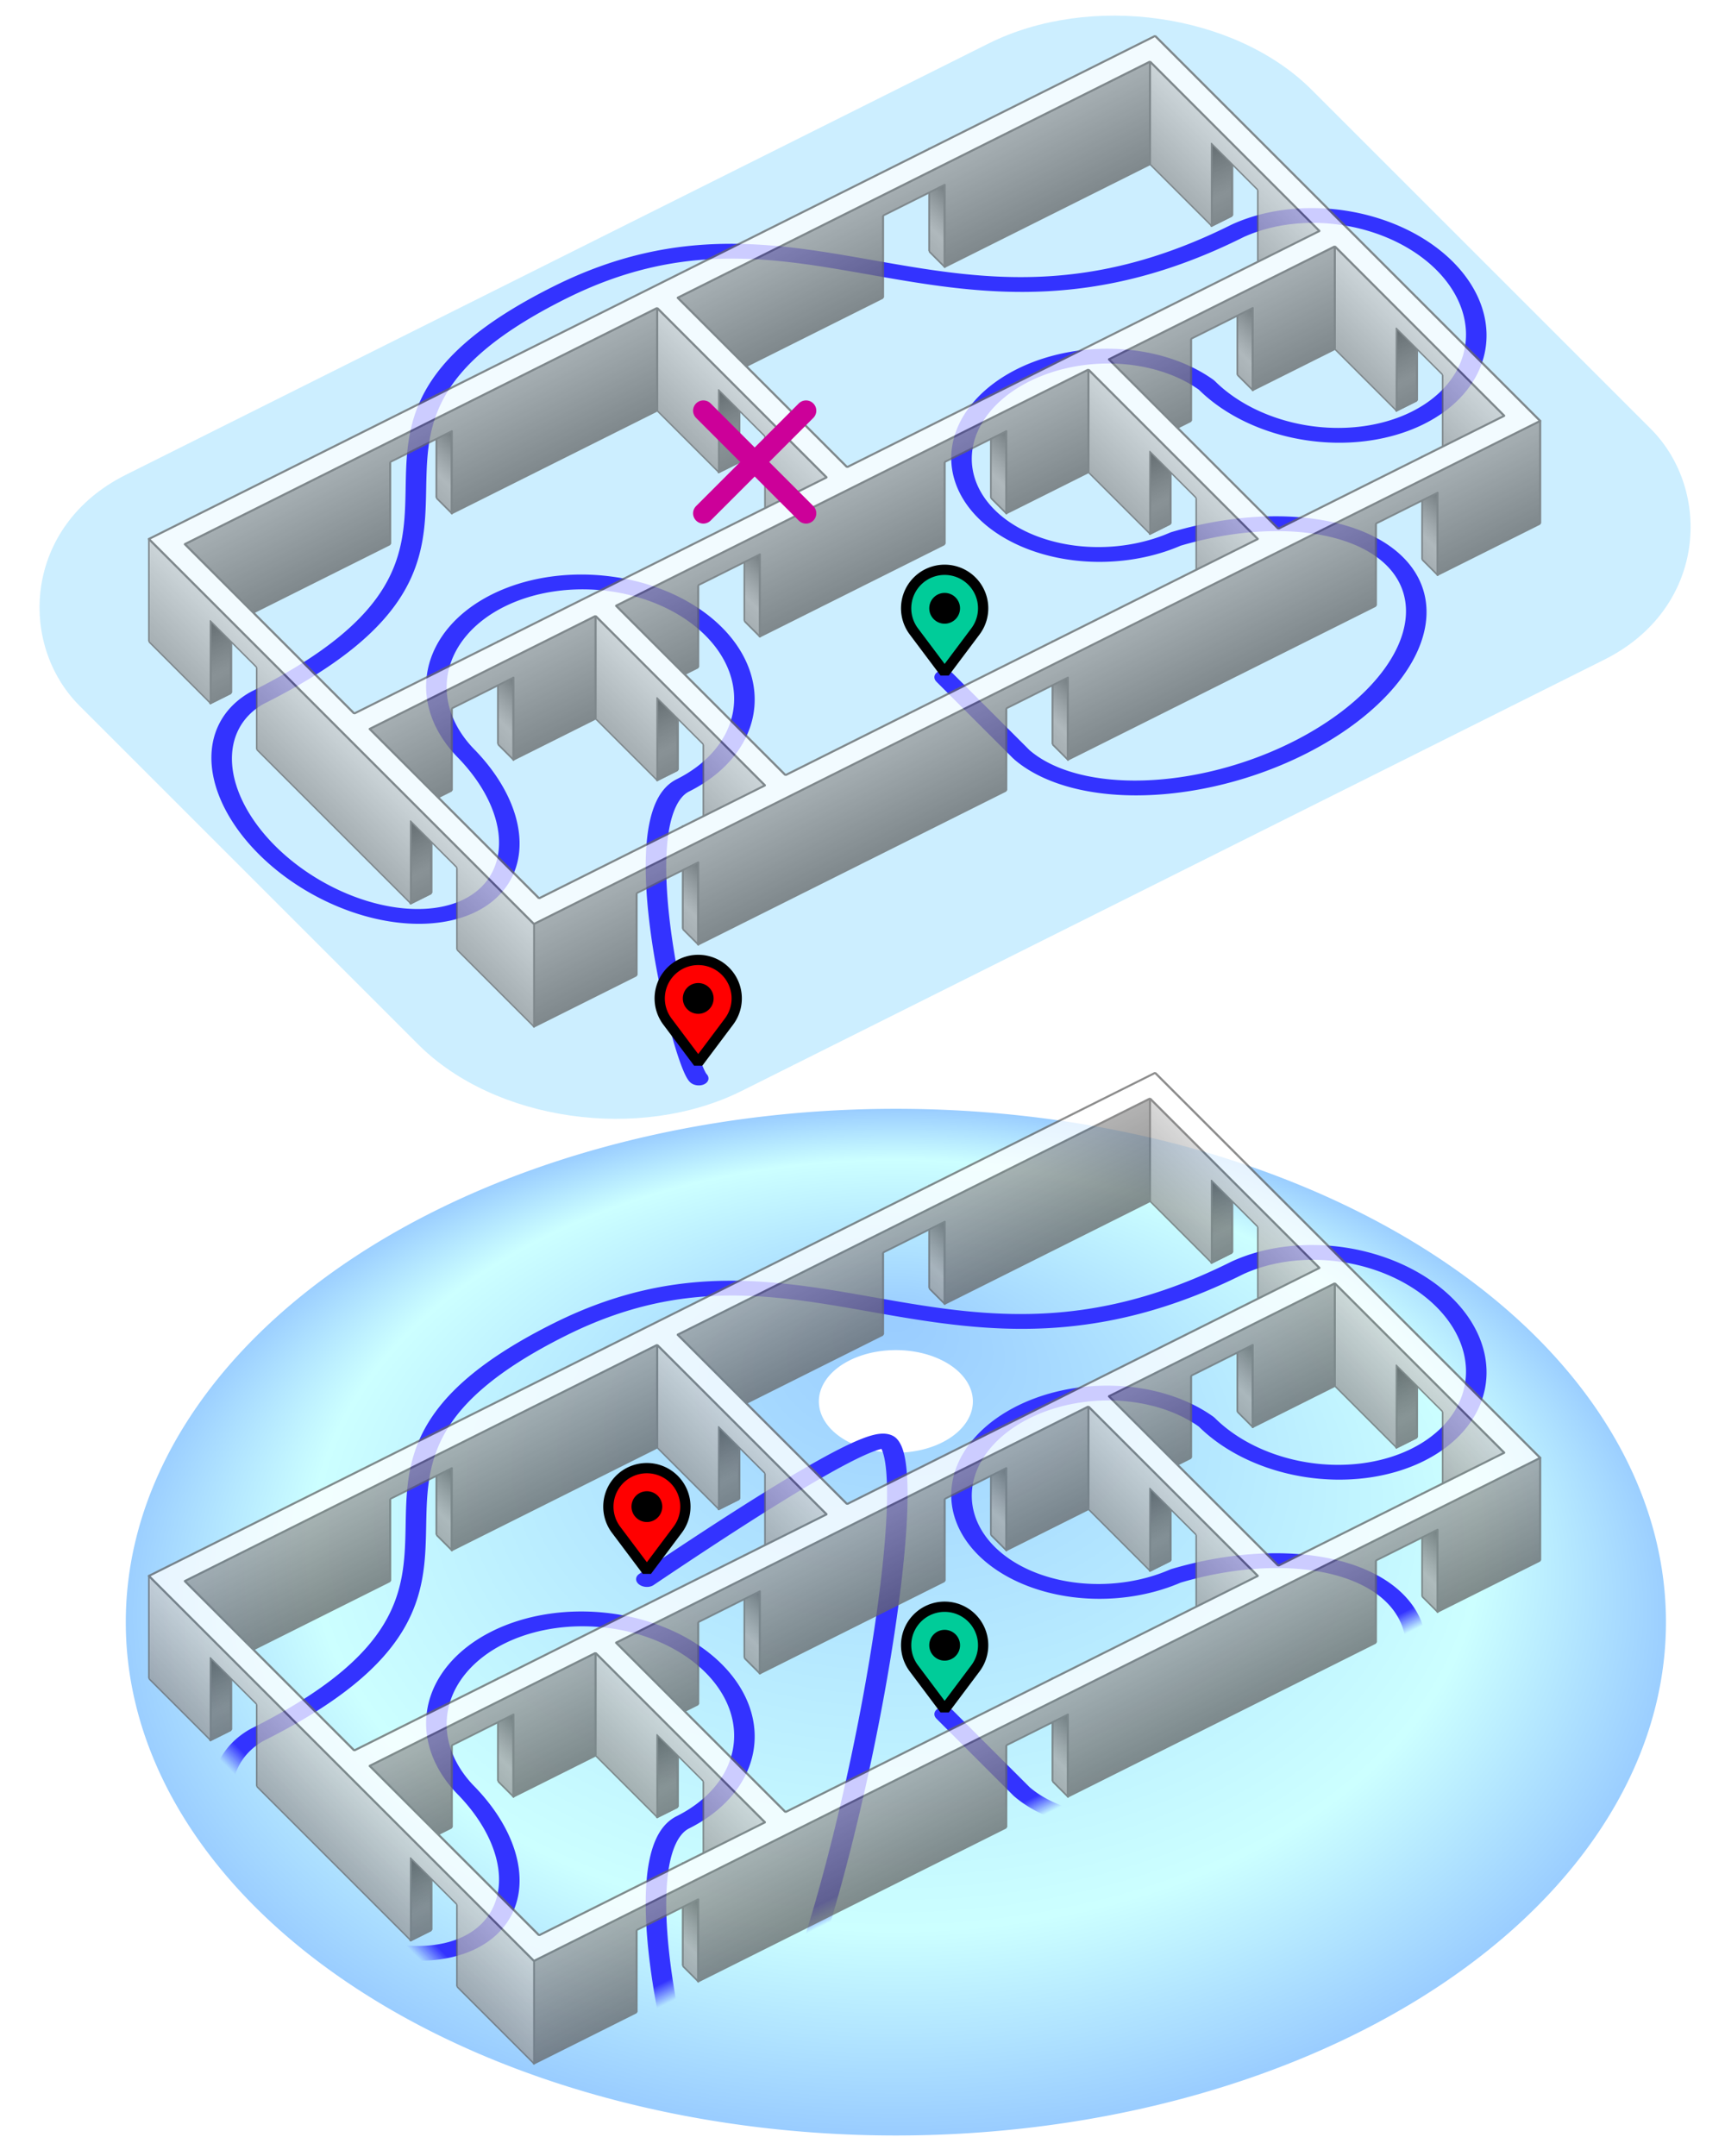 <?xml version="1.0" encoding="UTF-8"?>
<svg version="1.1" xmlns="http://www.w3.org/2000/svg" xmlns:xlink="http://www.w3.org/1999/xlink" width="100%" height="100%" viewBox="-104 -179 336 420">
 <title>5 room puzzle</title>
 <desc>A failed attempt on the Five-Room Puzzle on a plane with a missed door (top figure) and a solution on a torus (bottom figure) by CMG Lee.</desc>
 <style type="text/css">
.main  { stroke-linejoin:bevel; stroke:none;    fill:#000000; fill-rule:evenodd; }
.top   { stroke-width:0.1;      stroke:#666666; fill:#ffffff; }
.left  { stroke-width:0.1;      stroke:#666666; fill:url(#grad_left); }
.right { stroke-width:0.1;      stroke:#666666; fill:url(#grad_right); }
.path  { stroke-linecap:round;  stroke:#3333ff; fill:none; stroke-width:0.8; }
@keyframes         trace { 0%   { stroke-dashoffset:270; }
                           100% { stroke-dashoffset:0;   } }
@-moz-keyframes    trace { 0%   { stroke-dashoffset:270; }
                           100% { stroke-dashoffset:0;   } }
@-webkit-keyframes trace { 0%   { stroke-dashoffset:270; }
                           100% { stroke-dashoffset:0;   } }
.trace { animation:         trace 15s ease-in-out alternate infinite;
         -moz-animation:    trace 15s ease-in-out alternate infinite;
         -webkit-animation: trace 15s ease-in-out alternate infinite;
         stroke-dasharray:  268,2,0.1; }
 </style>
 <defs>
  <filter id="filter_shadow">
   <feGaussianBlur in="SourceAlpha" stdDeviation="0.5"/>
   <feOffset dx="0" dy="1"/>
   <feColorMatrix type="matrix" values="0,0,0,0,0 0,0,0,0,0 0,0,0,0,0 0,0,0,0.25,0"/>
   <feBlend in="SourceGraphic"/>
  </filter>
  <linearGradient id="grad_left"  x1="0%" y1="0%" x2="0%" y2="100%">
   <stop offset="0%"   stop-color="#cccccc"/>
   <stop offset="100%" stop-color="#999999"/>
  </linearGradient>
  <linearGradient id="grad_right" x1="0%" y1="0%" x2="0%" y2="100%">
   <stop offset="0%"   stop-color="#999999"/>
   <stop offset="100%" stop-color="#666666"/>
  </linearGradient>
  <linearGradient id="grad_jamb"  x1="0%" y1="0%" x2="0%" y2="75%">
   <stop offset="0%"   stop-color="#000000" stop-opacity="0.75"/>
   <stop offset="100%" stop-color="#000000" stop-opacity="0"/>
  </linearGradient>
  <radialGradient id="grad_torus" cx="50%" cy="50%" fx="50%" fy="20%" r="50%">
   <stop offset="0%"   stop-color="#99ccff"/>
   <stop offset="75%"  stop-color="#ccffff"/>
   <stop offset="100%" stop-color="#99ccff"/>
  </radialGradient>
  <mask id="mask_dotted">
   <circle cx="0" cy="0" r="9999" fill="#ffffff"/>
   <path d="M 31.5,18 Q 10,-6 4,-7" stroke-width="2" stroke-dasharray="1,1" stroke="#000000" fill="none"/>
  </mask>
  <g id="marker" transform="scale(0.5)">
   <path d="M 0,0 l 12,-16 a 15,15 0 1 0 -24,0 z" stroke-linejoin="miter" stroke-width="4" stroke="#000000"/>
   <circle cx="0" cy="-25" r="6" fill="#000000"/>
  </g>
  <path id="path1" class="path" transform="matrix(4,-2, -3,-3, 0,20)"
         d="M 24.5,6 v -5 a 9.2,6 0 1 1 12,6 a 5.7,5.2 0 1 0 6,6
            a 5.8,6 0 1 1 6,6 c -14,0 -12,12 -24,12 c -14,0 -8,-11 -23,-11
            a 4.8,6.8 0 1 1 5,-7 a 6,6 0 1 0 6,-6 c -3,0 -9,-12 -9,-13"/>
  <g id="path2" transform="matrix(4,-2, -3,-3, 0,20)" mask="url(#mask_dotted)">
   <path class="path"
         d="M 24.5,6 v -5 a 9.2,6 0 1 1 12,6 a 5.7,5.2 0 1 0 6,6
            a 5.8,6 0 1 1 6,6 c -14,0 -12,12 -24,12 c -14,0 -8,-11 -23,-11
            a 4.8,6.8 0 1 1 5,-7 a 6,6 0 1 0 6,-6 c -3,0 -9,-12 -9,-13
            c 1,-5 28,22 28,25 q 0,1 -12.3,-0.7"/>
  </g>
  <path id="jamb_base" d="M 0,0 V 5 H 1 V 0 Z"/>
  <g id="jamb">
   <use xlink:href="#jamb_base"/>
   <use xlink:href="#jamb_base" fill="url(#grad_jamb)"/>
  </g>
  <path id="short" d="M 0,0 V 5 h  -4 v -4 h -3 v 4 h  -4 V 0 Z"/>
  <path id="long1" d="M 0,0 V 5 h -10 v -4 h -3 v 4 h -10 V 0 Z"/>
  <path id="long2" d="M 0,0 V 5 h  -4 v -4 h -3 v 4
                                h  -9 v -4 h -3 v 4 h  -4 V 0 Z"/>
  <g id="right_jamb" ><use class="right" xlink:href="#jamb"  transform="matrix( 4,-2, 0,4, 0,0)"/></g>
  <g id="left_jamb"  ><use class="left"  xlink:href="#jamb"  transform="matrix(-3,-3, 0,4, 0,0)"/></g>
  <g id="left_short" ><use class="left"  xlink:href="#short" transform="matrix(-3,-3, 0,4, 0,0)"/></g>
  <g id="right_short"><use class="right" xlink:href="#short" transform="matrix( 4,-2, 0,4, 0,0)"/></g>
  <g id="right_long1"><use class="right" xlink:href="#long1" transform="matrix( 4,-2, 0,4, 0,0)"/></g>
  <g id="right_long2"><use class="right" xlink:href="#long2" transform="matrix( 4,-2, 0,4, 0,0)"/></g>
  <g id="room_short">
   <use xlink:href="#left_jamb"  transform="translate(-16, 8)"/>
   <use xlink:href="#right_jamb" transform="translate( 12,12)"/>
   <use xlink:href="#left_short"/><use xlink:href="#right_short"/>
  </g>
  <g id="room_long1">
   <use xlink:href="#left_jamb"  transform="translate(-40,20)"/>
   <use xlink:href="#right_jamb" transform="translate( 12,12)"/>
   <use xlink:href="#left_short"/><use xlink:href="#right_long1"/>
  </g>
  <g id="room_long2">
   <use xlink:href="#left_jamb"  transform="translate(-16,8)"/>
   <use xlink:href="#left_jamb"  transform="translate(-64,32)"/>
   <use xlink:href="#right_jamb" transform="translate(12, 12)"/>
   <use xlink:href="#left_short"/><use xlink:href="#right_long2"/>
  </g>
  <g id="puzzle" opacity="0.75" filter="url(#filter_shadow)">
   <use xlink:href="#room_long1" transform="translate(120,-168)"/>
   <use xlink:href="#room_long1" transform="translate( 24,-120)"/>
   <use xlink:href="#room_short" transform="translate(156,-132)"/>
   <use xlink:href="#room_long2" transform="translate(108,-108)"/>
   <use xlink:href="#room_short" transform="translate( 12, -60)"/>
   <use xlink:href="#left_jamb"  transform="translate(176, -88)"/>
   <use xlink:href="#left_jamb"  transform="translate(104, -52)"/>
   <use xlink:href="#left_jamb"  transform="translate( 32, -16)"/>
   <use xlink:href="#right_jamb" transform="translate(-63, -63)"/>
   <use xlink:href="#right_jamb" transform="translate(-24, -24)"/>
   <path class="right" transform="matrix( 4,-2,  0, 4, 0,0)" d="M 0,0 V 5 h 5 v -4 h 3 v 4
                                                                h 15 v -4 h 3 v  4
                                                                h 15 v -4 h 3 v  4 h 5 V 0 Z"/>
   <path class="left"  transform="matrix(-3,-3,  0, 4, 0,0)" d="M 0,0 V 5 h 5 v -4 h 3 v 4
                                                                h 10 v -4 h 3 v  4 h 4 V 0 Z"/>
   <path class="top"   transform="matrix( 4,-2, -3,-3, 0,0)" d="M  0, 0 V 25 H 49 V  0 Z  M  1,1 v 11 h 11 V 1 Z
                                                                M  1,13 v 11 h 23 V 13 Z  M 13,1 v 11 h 23 V 1 Z
                                                                M 25,13 v 11 h 23 V 13 Z  M 37,1 v 11 h 11 V 1 Z"/>
  </g>
 </defs>
 <circle cx="0" cy="0" r="9999" fill="#ffffff"/>
 <g class="main">
  <g>
   <rect transform="matrix(4,-2, -3,-3, 0,20)" x="-4.5" y="-7.5" width="60" height="40" rx="9" ry="9" fill="#cceeff"/>
   <use class="trace" xlink:href="#path1"/>
   <use xlink:href="#puzzle"/>
   <path d="M 33,-99 l 20,20 m 0,-20 l -20,20" stroke-linecap="round" stroke-width="4" stroke="#cc0099"/>
   <use xlink:href="#marker" transform="translate(80,-48)" fill="#00cc99"/>
   <use xlink:href="#marker" transform="translate(32, 28)" fill="#ff0000"/>
  </g>
  <g transform="translate(0,202)">
   <path d="M 70,35 a 150,100 0 1 1 1,0 m -1,-133 a 15,10 0 1 1 1,0" fill="url(#grad_torus)"/>
   <use class="trace" xlink:href="#path2"/>
   <use xlink:href="#puzzle"/>
   <use xlink:href="#marker" transform="translate(80,-48)" fill="#00cc99"/>
   <use xlink:href="#marker" transform="translate(22,-75)" fill="#ff0000"/>
  </g>
 </g>
</svg>
